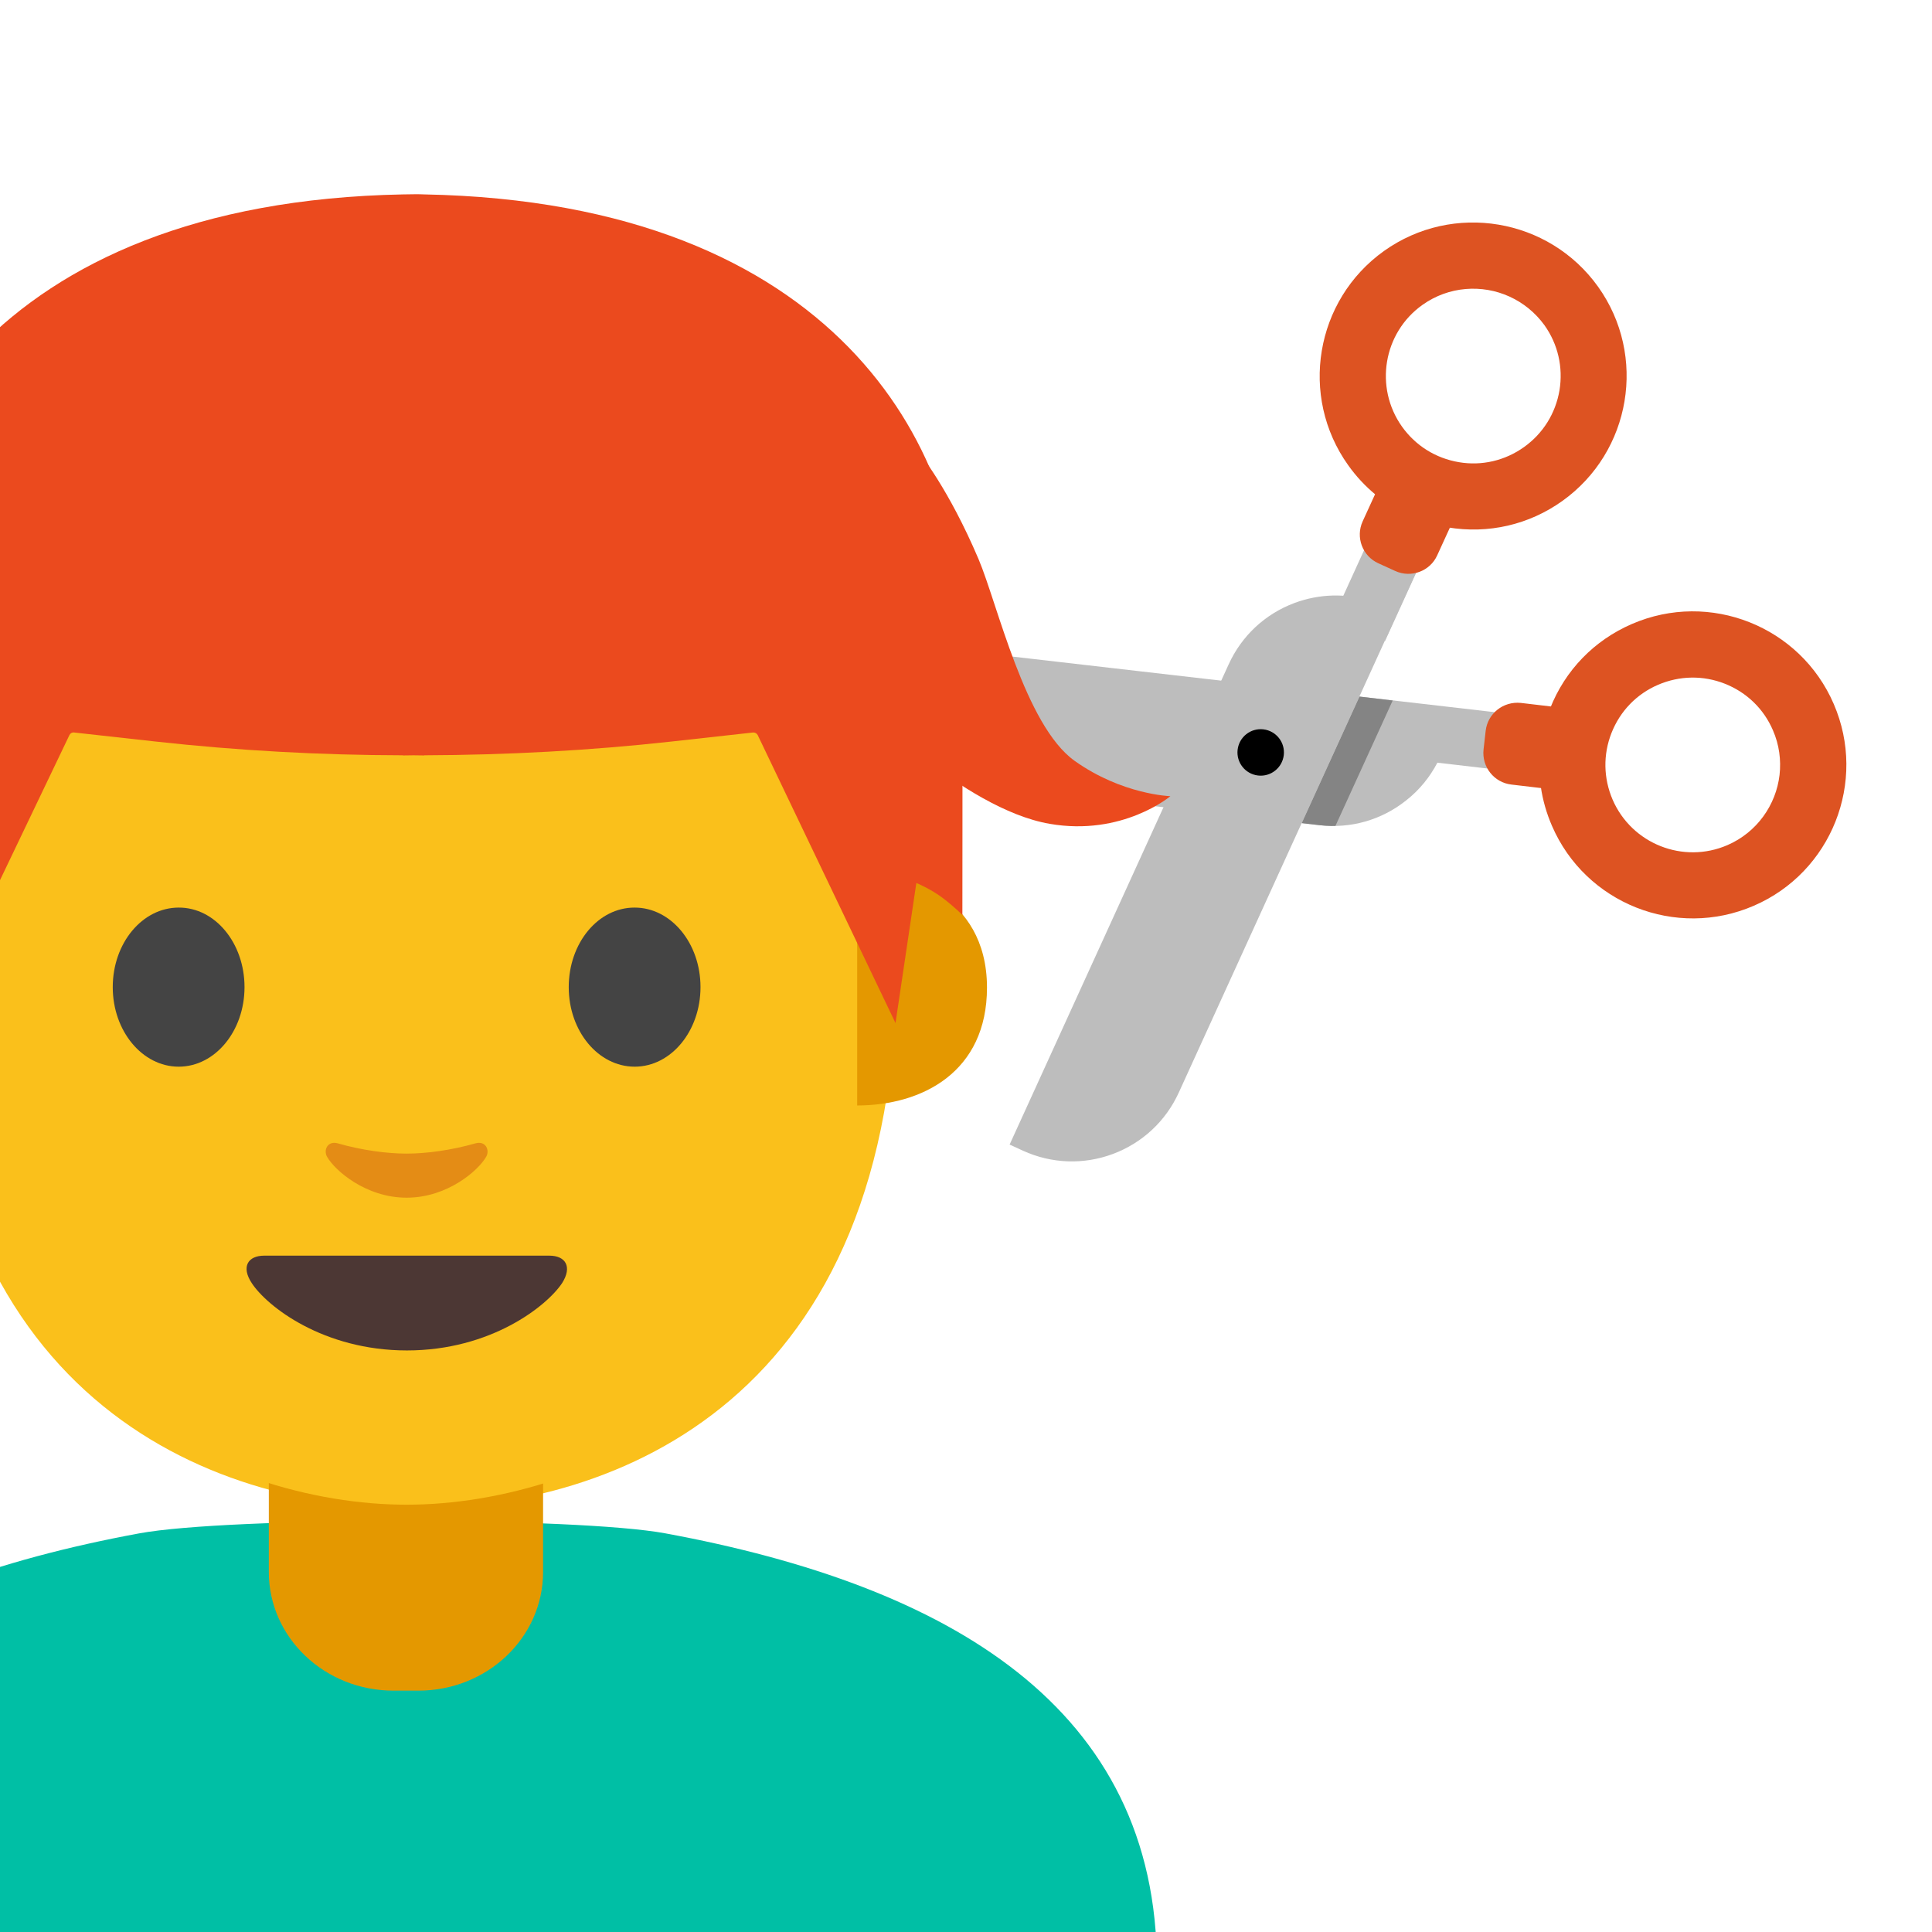<svg width="128" height="128" style="enable-background:new 0 0 128 128;" xmlns="http://www.w3.org/2000/svg" xmlns:xlink="http://www.w3.org/1999/xlink">
  <g id="图层_1">
    <g id="XMLID_208_">
      <defs>
        <rect id="XMLID_869_" height="128" width="128" x="0" y="0.21"/>
      </defs>
      <clipPath id="XMLID_5_">
        <use style="overflow:visible;" xlink:href="#XMLID_869_"/>
      </clipPath>
      <g style="clip-path:url(#XMLID_5_);">
        <g>
          <defs>
            <path id="SVGID_1_" d="M95.23,50.53l4.89,0.57l0.21-1.8l0,0l0.11-0.97l0.11-0.97l0,0l0,0l-6.4-0.74l0,0l-32.72-3.77 c-2.07-0.24-4.11,0.34-5.74,1.64c-1.63,1.29-2.66,3.14-2.9,5.21c0,0,0,0,0,0l-0.11,0.97l34.74,4c2.07,0.24,4.11-0.34,5.74-1.64 C94.03,52.35,94.73,51.49,95.23,50.53z"/>
          </defs>
          <use style="overflow:visible;fill:#BDBDBD;" xlink:href="#SVGID_1_"/>
          <clipPath id="SVGID_2_">
            <use style="overflow:visible;" xlink:href="#SVGID_1_"/>
          </clipPath>
          <polygon points="86.24,54.54 90.07,46.15 92.27,46.41 88.44,54.8 " style="clip-path:url(#SVGID_2_);fill:#848484;"/>
        </g>
        <path d="M98.43,48.42l-0.14,1.23c-0.13,1.15,0.69,2.2,1.85,2.33l2.46,0.29c1.15,0.13,2.2-0.69,2.33-1.85 l0.14-1.23c0.13-1.15-0.69-2.2-1.85-2.33l-2.46-0.29C99.6,46.45,98.56,47.27,98.43,48.42z" style="fill:#DD5322;"/>
        <path d="M102.7,46.93c1-2.53,2.92-4.51,5.42-5.59l0,0c5.15-2.23,11.15,0.15,13.37,5.3 c2.23,5.15-0.15,11.15-5.3,13.37c-5.15,2.23-11.15-0.15-13.37-5.3c-0.72-1.66-0.98-3.44-0.77-5.19 C102.14,48.64,102.36,47.77,102.7,46.93z M117.46,48.38c-0.61-1.42-1.74-2.51-3.18-3.08c-1.44-0.57-3.01-0.54-4.43,0.07l0,0 c-1.42,0.61-2.51,1.74-3.08,3.18c-0.57,1.44-0.54,3.01,0.07,4.43c1.27,2.93,4.68,4.28,7.61,3.01c1.96-0.85,3.22-2.67,3.45-4.65 C118.01,50.36,117.88,49.34,117.46,48.38z" style="fill:#DD5322;"/>
      </g>
      <g style="clip-path:url(#XMLID_5_);">
        <path d="M93.37,34.17c-1.6-0.73-3-1.87-4.05-3.35c-3.26-4.57-2.19-10.93,2.37-14.19 c4.57-3.26,10.93-2.19,14.19,2.37c3.26,4.57,2.19,10.93-2.37,14.19l0,0c-2.21,1.58-4.91,2.2-7.59,1.75 C95.03,34.8,94.18,34.53,93.37,34.17z M100.01,19.65c-1.82-0.83-4.03-0.69-5.77,0.55c-2.6,1.85-3.2,5.47-1.35,8.07 c0.9,1.26,2.23,2.09,3.76,2.35c1.52,0.26,3.06-0.1,4.32-1l0,0c1.26-0.9,2.09-2.23,2.35-3.76c0.25-1.52-0.1-3.06-1-4.32 C101.71,20.7,100.91,20.06,100.01,19.65z" style="fill:#DD5322;"/>
        <g>
          <path d="M91.32,41.05c-3.43-1.56-7.47-0.05-9.04,3.37L68.18,75.35l0,0c3.43,1.56,7.47,0.05,9.04-3.37 l16.35-35.82" style="fill:#BDBDBD;"/>
          <path d="M67.78,76.24C67.78,76.24,67.77,76.24,67.78,76.24l-0.89-0.41L81.4,44.02 c0.86-1.89,2.41-3.34,4.36-4.07c1.64-0.61,3.4-0.66,5.05-0.14l1.86-4.07l1.77,0.81L78.1,72.38c-0.86,1.89-2.41,3.34-4.36,4.07 C71.79,77.18,69.67,77.1,67.78,76.24z M90,41.61c-1.17-0.31-2.4-0.26-3.55,0.17c-1.46,0.55-2.62,1.63-3.27,3.05L69.5,74.8 c1.17,0.31,2.4,0.26,3.55-0.17c1.46-0.55,2.63-1.63,3.27-3.05L90,41.61z" style="fill:#BDBDBD;"/>
        </g>
        <rect height="6.44" style="fill:#BDBDBD;" transform="matrix(0.91 0.415 -0.415 0.91 24.274 -34.412)" width="3.76" x="89.53" y="35.49"/>
        <path d="M92.44,37.83l-1.12-0.51c-1.06-0.48-1.52-1.73-1.04-2.78l1.03-2.25c0.48-1.06,1.73-1.52,2.78-1.04 l1.12,0.51c1.06,0.48,1.52,1.73,1.04,2.78l-1.03,2.25C94.75,37.84,93.5,38.31,92.44,37.83z" style="fill:#DD5322;"/>
        <ellipse cx="83.55" cy="49.82" rx="1.54" ry="1.54" transform="matrix(0.115 -0.993 0.993 0.115 24.445 127.086)"/>
      </g>
      <g style="clip-path:url(#XMLID_5_);">
        <path id="XMLID_3_" d="M27.36,16.5c-25.4,0-32.04,19.69-32.04,47.35c0,28.68,18.43,36.1,32.04,36.1 c13.41,0,32.04-7.2,32.04-36.1C59.4,36.19,52.76,16.5,27.36,16.5z" style="fill:#fac01b;"/>
        <path id="XMLID_899_" d="M44.09,101.59c-5.94-1.1-28.92-1.1-34.87,0c-18.79,3.47-32.57,11.51-32.57,28.68 v58.48l50,0.01l50-0.01v-58.48C76.66,113.11,62.88,105.06,44.09,101.59z" style="fill:#00bfa5;"/>
        <rect id="XMLID_901_" height="40.48" style="fill:#fac01b;" width="11.42" x="57.11" y="144.97"/>
        <path id="XMLID_1_" d="M26.89,94.56h-9.08v9.59c0,4.34,3.7,7.86,8.26,7.86h1.65 c4.56,0,8.26-3.52,8.26-7.86v-9.59H26.89z" style="fill:#e49800;"/>
        <g id="XMLID_878_">
          <path id="XMLID_879_" d="M19.01,64c0,2.91-1.94,5.26-4.35,5.26c-2.41,0-4.36-2.36-4.36-5.26 c0-2.91,1.96-5.27,4.36-5.27C17.06,58.73,19.01,61.09,19.01,64" style="fill:#444444;"/>
        </g>
        <path id="XMLID_685_" d="M26.94,17.86c-24.91,0-31.42,19.31-31.42,46.43c0,27.12,19.32,35.4,31.42,35.4 c12.1,0,31.42-8.27,31.42-35.4C58.36,37.16,51.85,17.86,26.94,17.86z" style="fill:#fac01b;"/>
        <path id="XMLID_684_" d="M16.2,65.4c0,2.91-1.95,5.27-4.36,5.27c-2.41,0-4.37-2.36-4.37-5.27 c0-2.92,1.96-5.27,4.37-5.27C14.25,60.12,16.2,62.48,16.2,65.4" style="fill:#444444;"/>
        <path id="XMLID_683_" d="M37.68,65.4c0,2.91,1.95,5.27,4.37,5.27c2.41,0,4.36-2.36,4.36-5.27 c0-2.92-1.96-5.27-4.36-5.27C39.63,60.12,37.68,62.48,37.68,65.4" style="fill:#444444;"/>
        <path id="XMLID_681_" d="M36.39,83.19c-1.32,0-9.44,0-9.44,0s-8.12,0-9.44,0c-1.08,0-1.55,0.73-0.83,1.82 c1,1.53,4.72,4.46,10.28,4.46s9.27-2.94,10.28-4.46C37.93,83.92,37.47,83.19,36.39,83.19z" style="fill:#4C3734;"/>
        <path id="XMLID_678_" d="M31.5,75.75c-1.61,0.46-3.27,0.68-4.56,0.68s-2.96-0.22-4.56-0.68 c-0.69-0.19-0.96,0.46-0.71,0.89c0.51,0.9,2.56,2.71,5.27,2.71c2.71,0,4.76-1.81,5.27-2.71C32.46,76.21,32.19,75.56,31.5,75.75z" style="fill:#e48c15;"/>
        <path id="XMLID_12_" d="M59.5,58.06c0,0,5.89,1.02,5.89,7.37c0,5.6-4.3,7.81-8.6,7.81V58.06H59.5z" style="fill:#e49800;"/>
        <path id="XMLID_11_" d="M-4.78,58.06c0,0-5.89,1.02-5.89,7.37c0,5.6,4.3,7.81,8.6,7.81V58.06H-4.78z" style="fill:#e49800;"/>
        <path id="XMLID_2_" d="M28.12,12.88c0,0-0.5-0.02-0.71-0.01c-0.21,0-0.71,0.01-0.71,0.01 C-0.71,13.41-8.97,29.9-8.97,41.34c0,11.11,0.01,19.28,0.01,19.28s0.44-0.45,1.24-1.08c0.86-0.67,1.81-1.04,1.81-1.04l1.38,9.28 l9.13-19.08c0.06-0.12,0.18-0.19,0.31-0.17l5.41,0.6c5.44,0.6,10.91,0.9,16.37,0.91v0.01c0.24,0,0.47-0.01,0.71-0.01 c0.24,0,0.47,0.01,0.71,0.01v-0.01c5.46-0.02,10.93-0.31,16.37-0.91l5.41-0.6c0.13-0.01,0.25,0.06,0.31,0.17l9.13,19.08 l1.38-9.28c0,0,0.95,0.38,1.81,1.04c0.81,0.63,1.24,1.08,1.24,1.08s0.01-8.16,0.01-19.28C63.79,29.9,55.53,13.41,28.12,12.88z" style="fill:#eb4a1e;"/>
      </g>
      <path d="M77.54,52.75c0,0-3.17,2.67-8,1.83c-5.78-1-12.67-8.17-12.67-8.17 l4.05-16.38c0,0,1.92,2.33,3.91,7.01c1.25,2.95,3.08,11.03,6.37,13.37C74.34,52.65,77.54,52.75,77.54,52.75z" style="clip-path:url(#XMLID_5_);fill:#eb4a1e;"/>
    </g>
  </g>
</svg>